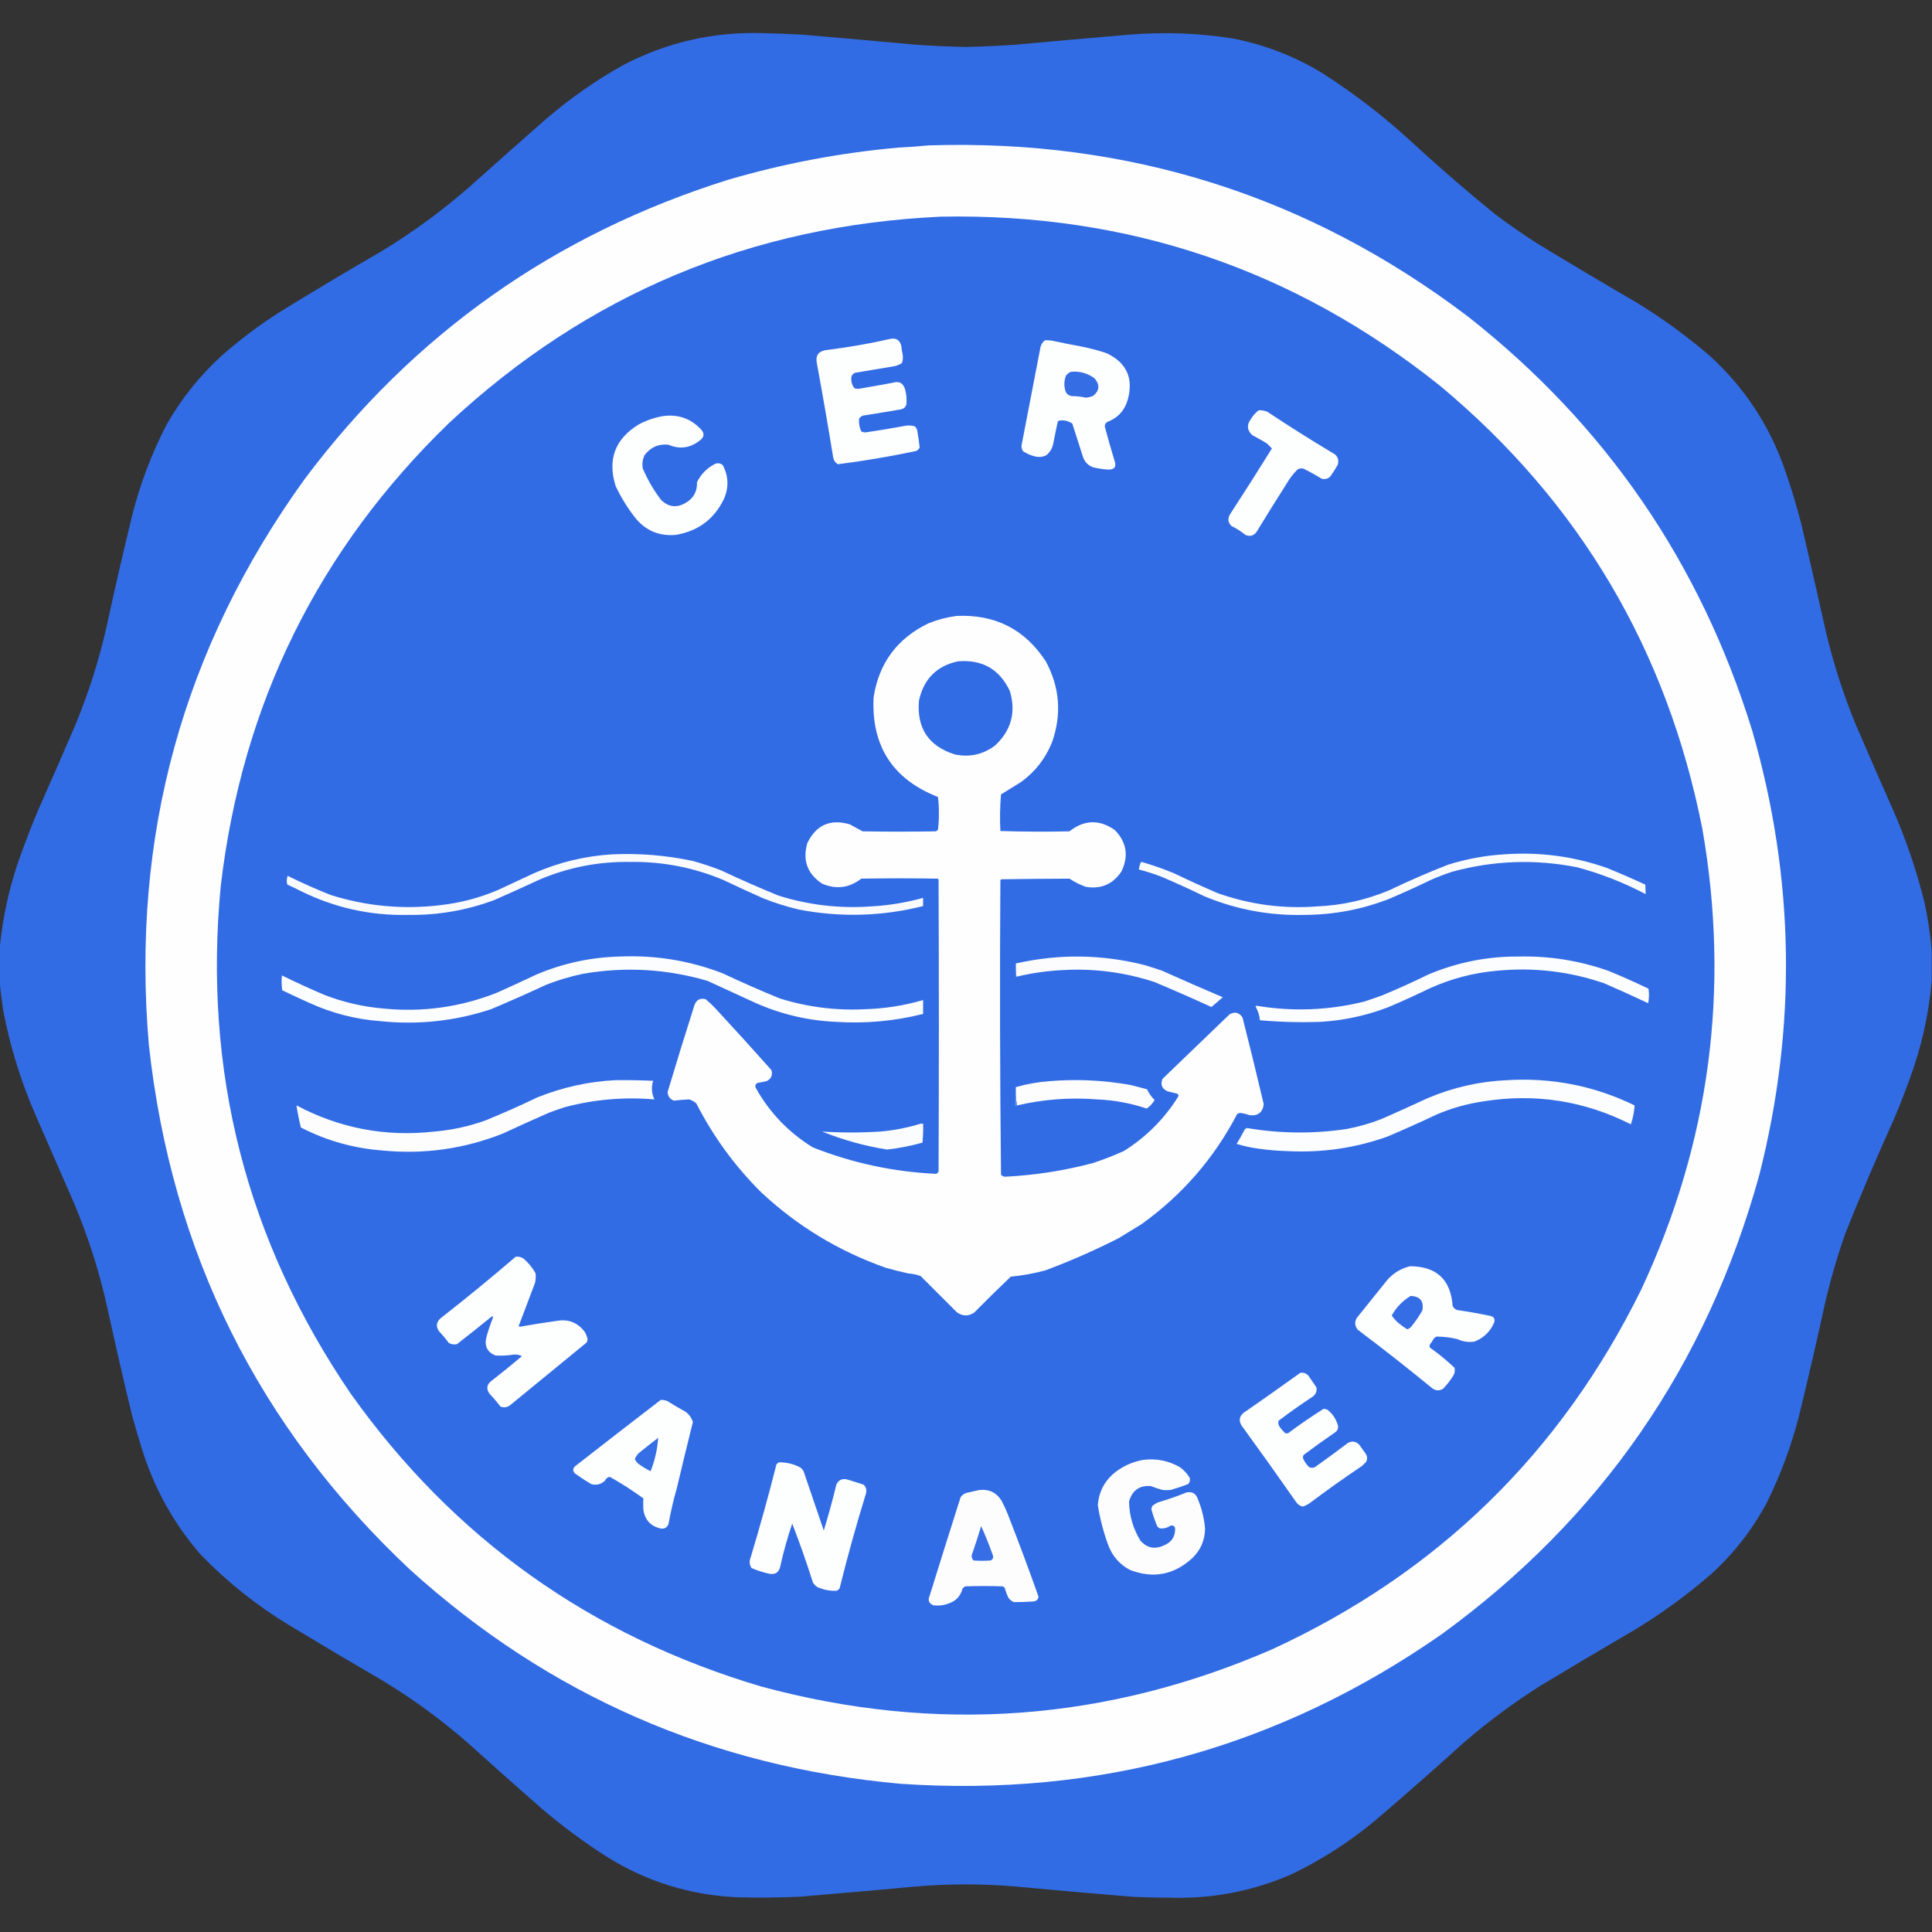 <?xml version="1.0" encoding="UTF-8"?>
<!DOCTYPE svg PUBLIC "-//W3C//DTD SVG 1.1//EN" "http://www.w3.org/Graphics/SVG/1.1/DTD/svg11.dtd">
<svg xmlns="http://www.w3.org/2000/svg" version="1.1" width="3063px" height="3063px" style="shape-rendering:geometricPrecision; text-rendering:geometricPrecision; image-rendering:optimizeQuality; fill-rule:evenodd; clip-rule:evenodd" xmlns:xlink="http://www.w3.org/1999/xlink">
<rect width="100%" height="100%" fill="#333333" stroke="none"/>
<g><path style="opacity:0.997" fill="#326ce5" d="M 3062.5,1506.5 C 3062.5,1522.83 3062.5,1539.17 3062.5,1555.5C 3057.85,1608.21 3046.35,1659.55 3028,1709.5C 3020.22,1731.06 3011.89,1752.39 3003,1773.5C 2975.96,1833.25 2950.29,1893.59 2926,1954.5C 2913.32,1990.23 2902.65,2026.57 2894,2063.5C 2880.77,2124.34 2866.77,2185.01 2852,2245.5C 2839.76,2292.98 2822.76,2338.64 2801,2382.5C 2778.33,2424.86 2749.16,2462.36 2713.5,2495C 2675.36,2528.15 2634.69,2557.81 2591.5,2584C 2541.24,2613.27 2491.24,2642.94 2441.5,2673C 2399.36,2699.74 2359.36,2729.41 2321.5,2762C 2275.06,2804.04 2228.06,2845.37 2180.5,2886C 2139.57,2920.15 2094.9,2948.82 2046.5,2972C 1984.49,2998.8 1919.65,3010.97 1852,3008.5C 1832.49,3008.51 1812.99,3008.01 1793.5,3007C 1732.8,3002.03 1672.14,2996.69 1611.5,2991C 1557.83,2986.33 1504.17,2986.33 1450.5,2991C 1389.86,2996.6 1329.19,3001.93 1268.5,3007C 1235.85,3008.51 1203.18,3008.84 1170.5,3008C 1095.43,3004.91 1026.1,2983.57 962.5,2944C 926.052,2920.77 891.385,2895.11 858.5,2867C 819.203,2832.7 780.203,2798.04 741.5,2763C 699.639,2726.47 654.972,2693.8 607.5,2665C 557.239,2635.73 507.239,2606.06 457.5,2576C 406.384,2544.91 359.884,2507.75 318,2464.5C 273.91,2413.68 242.244,2355.68 223,2290.5C 218.023,2274.59 213.356,2258.59 209,2242.5C 195.362,2185.98 182.362,2129.31 170,2072.5C 157.343,2015.53 139.676,1960.2 117,1906.5C 97.333,1861.5 77.667,1816.5 58,1771.5C 33.844,1716.88 16.177,1660.22 5,1601.5C 2.823,1586.72 0.99,1572.06 -0.5,1557.5C -0.5,1539.83 -0.5,1522.17 -0.5,1504.5C 4.114,1454.28 14.948,1405.28 32,1357.5C 40.779,1333.28 50.112,1309.28 60,1285.5C 79.942,1240.62 99.608,1195.62 119,1150.5C 140.137,1099.63 156.804,1047.29 169,993.5C 181.568,935.326 194.902,877.326 209,819.5C 221.616,768.647 239.95,719.981 264,673.5C 287.483,631.999 316.983,595.166 352.5,563C 380.555,538.478 410.221,516.145 441.5,496C 495.643,462.537 550.31,429.871 605.5,398C 654.34,368.243 700.34,334.577 743.5,297C 784.312,260.432 825.312,224.098 866.5,188C 903.735,156.107 943.735,128.107 986.5,104C 1056.07,67.351 1130.23,50.184 1209,52.5C 1230.18,52.988 1251.35,53.822 1272.5,55C 1332.85,60.135 1393.18,65.468 1453.5,71C 1479.31,72.739 1505.14,73.905 1531,74.5C 1556.86,73.87 1582.69,72.704 1608.5,71C 1668.82,65.468 1729.15,60.135 1789.5,55C 1844.76,50.372 1899.76,52.372 1954.5,61C 2005.17,70.886 2052.5,89.219 2096.5,116C 2144.68,146.833 2190.01,181.5 2232.5,220C 2276.98,261.16 2322.65,300.826 2369.5,339C 2390.95,355.113 2412.95,370.446 2435.5,385C 2487.84,416.837 2540.5,448.17 2593.5,479C 2634.8,504.152 2673.8,532.486 2710.5,564C 2765.71,614.232 2805.55,674.732 2830,745.5C 2839.88,773.807 2848.55,802.473 2856,831.5C 2869.26,888.442 2882.26,945.442 2895,1002.5C 2906.86,1052.42 2922.53,1101.08 2942,1148.5C 2961.39,1193.62 2981.06,1238.62 3001,1283.5C 3021.85,1331.04 3038.51,1380.04 3051,1430.5C 3056.48,1455.73 3060.32,1481.07 3062.5,1506.5 Z"/></g>
<g><path style="opacity:1" fill="#fefefe" d="M 1472.5,230.5 C 1790.39,220.336 2075.39,310.836 2327.5,502C 2545.62,673.593 2695.79,892.426 2778,1158.5C 2845.47,1392.43 2849.14,1627.43 2789,1863.5C 2705.53,2165.12 2537.7,2407.62 2285.5,2591C 2027.99,2770.47 1741.99,2849.47 1427.5,2828C 1129.2,2801.12 869.866,2687.79 649.5,2488C 409.81,2262.78 271.977,1985.62 236,1656.5C 207.629,1326.25 289.962,1027.25 483,759.5C 655.445,529.506 879.278,371.339 1154.5,285C 1242.76,259.149 1332.76,242.149 1424.5,234C 1440.68,233.24 1456.68,232.073 1472.5,230.5 Z"/></g>
<g><path style="opacity:1" fill="#326ce5" d="M 1491.5,343.5 C 1788.71,337.733 2052.71,427.233 2283.5,612C 2504.52,796.315 2643.02,1030.48 2699,1314.5C 2743.14,1568.25 2710.81,1811.59 2602,2044.5C 2474.27,2303.9 2279.1,2494.07 2016.5,2615C 1753.83,2729.05 1484.17,2748.71 1207.5,2674C 936.417,2593.79 719.251,2438.96 556,2209.5C 390.509,1966.55 321.842,1698.21 350,1404.5C 383.871,1116.27 504.371,871.768 711.5,671C 930.548,466.638 1190.55,357.472 1491.5,343.5 Z"/></g>
<g><path style="opacity:1" fill="#fdfefe" d="M 1410.5,537.5 C 1420.36,535.173 1426.52,538.839 1429,548.5C 1429.3,552.894 1429.97,557.227 1431,561.5C 1431.88,566.287 1431.55,570.953 1430,575.5C 1425.65,578.468 1420.82,580.302 1415.5,581C 1395.5,584.333 1375.5,587.666 1355.5,591C 1353,592.167 1351.17,594 1350,596.5C 1348.84,603.523 1350.34,609.856 1354.5,615.5C 1356.61,616.102 1358.77,616.435 1361,616.5C 1378.85,613.456 1396.69,610.289 1414.5,607C 1425.11,603.552 1431.94,607.052 1435,617.5C 1437.09,625.387 1437.76,633.387 1437,641.5C 1435.55,645.488 1432.72,647.988 1428.5,649C 1408.19,652.463 1387.85,655.796 1367.5,659C 1365.38,660.122 1363.54,661.622 1362,663.5C 1361.31,670.68 1362.48,677.514 1365.5,684C 1367.7,685.022 1370.04,685.522 1372.5,685.5C 1393.58,682.431 1414.58,678.931 1435.5,675C 1440.59,674.174 1445.59,674.508 1450.5,676C 1452.04,677.579 1453.21,679.413 1454,681.5C 1455.76,690.785 1457.1,700.118 1458,709.5C 1456.83,712 1455,713.833 1452.5,715C 1411.43,723.682 1370.1,730.682 1328.5,736C 1324.42,733.688 1321.92,730.188 1321,725.5C 1312.84,675.393 1304.18,625.393 1295,575.5C 1292.75,563.738 1297.59,556.904 1309.5,555C 1343.62,550.87 1377.29,545.037 1410.5,537.5 Z"/></g>
<g><path style="opacity:1" fill="#fdfefe" d="M 1656.5,539.5 C 1660.18,539.335 1663.85,539.501 1667.5,540C 1682.45,543.256 1697.45,546.256 1712.5,549C 1726.75,551.73 1740.75,555.396 1754.5,560C 1786.11,575.059 1797.28,599.559 1788,633.5C 1783.09,650.745 1772.26,662.578 1755.5,669C 1752.85,670.633 1751.52,672.967 1751.5,676C 1756.29,694.26 1761.45,712.427 1767,730.5C 1770.28,739.807 1767.12,744.473 1757.5,744.5C 1749.39,744.021 1741.39,742.854 1733.5,741C 1725.33,738.167 1719.83,732.667 1717,724.5C 1711.32,706.791 1705.65,689.124 1700,671.5C 1693.52,667.07 1686.36,665.57 1678.5,667C 1678,667.5 1677.5,668 1677,668.5C 1674.47,679.759 1672.14,691.092 1670,702.5C 1668.57,710.498 1664.74,716.998 1658.5,722C 1653.4,724.343 1648.06,725.01 1642.5,724C 1635.13,722.397 1628.3,719.563 1622,715.5C 1620.13,712.795 1619.3,709.795 1619.5,706.5C 1629.4,655.518 1639.23,604.518 1649,553.5C 1649.68,547.797 1652.18,543.13 1656.5,539.5 Z"/></g>
<g><path style="opacity:1" fill="#356de5" d="M 1697.5,589.5 C 1711.6,588.035 1724.26,591.535 1735.5,600C 1744.15,610.435 1743.15,619.768 1732.5,628C 1729.09,629.227 1725.59,630.06 1722,630.5C 1714.63,628.888 1707.13,628.054 1699.5,628C 1694.19,627.355 1690.69,624.522 1689,619.5C 1686.69,611.318 1687.02,603.318 1690,595.5C 1692.11,592.879 1694.61,590.879 1697.5,589.5 Z"/></g>
<g><path style="opacity:1" fill="#fdfefe" d="M 1995.5,650.5 C 2000.38,650.193 2005.05,651.026 2009.5,653C 2043.3,675.457 2077.63,697.124 2112.5,718C 2120.35,721.858 2123.18,728.025 2121,736.5C 2117.4,743.1 2113.4,749.434 2109,755.5C 2105.17,759.128 2100.67,760.295 2095.5,759C 2086.05,753.199 2076.38,747.866 2066.5,743C 2063.37,742.21 2060.37,742.543 2057.5,744C 2050.58,750.686 2044.75,758.186 2040,766.5C 2023.75,791.999 2007.75,817.665 1992,843.5C 1987.36,849.537 1981.53,851.037 1974.5,848C 1967.7,842.544 1960.37,837.877 1952.5,834C 1946.86,828.568 1946.02,822.401 1950,815.5C 1972.54,780.921 1994.71,746.087 2016.5,711C 2013.83,708.333 2011.17,705.667 2008.5,703C 2001,698.413 1993.33,694.08 1985.5,690C 1977.07,682.378 1976.24,673.878 1983,664.5C 1986.32,659.017 1990.49,654.351 1995.5,650.5 Z"/></g>
<g><path style="opacity:1" fill="#fdfefe" d="M 1052.5,659.5 C 1076.22,656.681 1096.05,664.014 1112,681.5C 1116.94,687.308 1116.44,692.641 1110.5,697.5C 1094.95,710.358 1077.95,712.858 1059.5,705C 1043.97,703.514 1031.47,709.014 1022,721.5C 1018.77,728.15 1017.77,735.15 1019,742.5C 1026.62,760.412 1036.29,777.079 1048,792.5C 1059.83,804.14 1073,805.64 1087.5,797C 1099.72,789.735 1105.55,778.902 1105,764.5C 1111.5,751.333 1121.33,741.5 1134.5,735C 1138.83,733.849 1142.66,734.682 1146,737.5C 1155,754.852 1155.67,772.519 1148,790.5C 1132.52,822.841 1107.02,842.008 1071.5,848C 1044.44,850.387 1022.61,840.887 1006,819.5C 994.217,804.27 984.217,787.937 976,770.5C 962.882,728.52 975.049,696.02 1012.5,673C 1025.19,666.179 1038.52,661.679 1052.5,659.5 Z"/></g>
<g><path style="opacity:1" fill="#fefefe" d="M 1516.5,976.5 C 1577.65,973.677 1624.82,997.677 1658,1048.5C 1680.15,1089.63 1683.48,1132.3 1668,1176.5C 1657.6,1202.48 1641.1,1223.65 1618.5,1240C 1608,1246.5 1597.5,1253 1587,1259.5C 1585.36,1278.74 1585.03,1298.08 1586,1317.5C 1622.43,1318.66 1658.93,1318.83 1695.5,1318C 1719.04,1299.5 1743.04,1298.83 1767.5,1316C 1786.17,1335.26 1789.67,1357.1 1778,1381.5C 1764.57,1401.79 1745.74,1409.96 1721.5,1406C 1712.28,1402.72 1703.61,1398.39 1695.5,1393C 1659.51,1393.13 1623.51,1393.47 1587.5,1394C 1587,1394.5 1586.5,1395 1586,1395.5C 1585,1551.25 1585.34,1706.91 1587,1862.5C 1589.13,1864.85 1591.8,1865.85 1595,1865.5C 1641.63,1863.08 1687.46,1855.91 1732.5,1844C 1749.17,1838.5 1765.5,1832.17 1781.5,1825C 1817,1802.83 1845.83,1774 1868,1738.5C 1868.71,1736.63 1868.21,1735.13 1866.5,1734C 1861.17,1732.67 1855.83,1731.33 1850.5,1730C 1842.01,1725.85 1839.51,1719.35 1843,1710.5C 1878.5,1676.33 1914,1642.17 1949.5,1608C 1958.07,1603.42 1964.91,1605.26 1970,1613.5C 1981.6,1659.09 1992.76,1704.75 2003.5,1750.5C 2001.91,1763.59 1994.58,1769.42 1981.5,1768C 1976.9,1766.52 1972.23,1765.36 1967.5,1764.5C 1965.37,1764.52 1963.37,1765.02 1961.5,1766C 1924.81,1836.37 1874.14,1894.7 1809.5,1941C 1797.5,1948.33 1785.5,1955.67 1773.5,1963C 1735.77,1982.2 1697.11,1999.2 1657.5,2014C 1639.46,2018.88 1621.13,2022.21 1602.5,2024C 1582.86,2042.64 1563.53,2061.64 1544.5,2081C 1534.84,2087.3 1525.51,2086.96 1516.5,2080C 1497.5,2061 1478.5,2042 1459.5,2023C 1453.4,2020.78 1447.07,2019.44 1440.5,2019C 1428.39,2016.38 1416.39,2013.38 1404.5,2010C 1329.81,1983.68 1263.81,1943.68 1206.5,1890C 1164.88,1848.57 1130.71,1801.74 1104,1749.5C 1100.7,1746.43 1096.87,1744.27 1092.5,1743C 1084.46,1743.34 1076.46,1744.01 1068.5,1745C 1062.04,1742.54 1058.71,1737.88 1058.5,1731C 1072.27,1685.03 1086.43,1639.2 1101,1593.5C 1104.01,1585.25 1109.84,1582.08 1118.5,1584C 1123.94,1588.44 1129.11,1593.27 1134,1598.5C 1164.04,1630.87 1193.7,1663.53 1223,1696.5C 1225.28,1704.44 1222.78,1710.27 1215.5,1714C 1210.52,1715.11 1205.52,1716.11 1200.5,1717C 1197.79,1718.86 1196.96,1721.36 1198,1724.5C 1219.97,1763.81 1250.14,1795.31 1288.5,1819C 1351.44,1843.94 1416.77,1857.94 1484.5,1861C 1486,1860.17 1487.17,1859 1488,1857.5C 1488.67,1703.17 1488.67,1548.83 1488,1394.5C 1487.5,1394 1487,1393.5 1486.5,1393C 1446.17,1392.33 1405.83,1392.33 1365.5,1393C 1346.4,1407.78 1325.74,1410.45 1303.5,1401C 1279.86,1385.27 1272.02,1363.77 1280,1336.5C 1294.12,1307.69 1316.62,1297.86 1347.5,1307C 1354.2,1310.68 1360.87,1314.35 1367.5,1318C 1406.17,1318.67 1444.83,1318.67 1483.5,1318C 1484.93,1317.53 1486.1,1316.7 1487,1315.5C 1488.14,1306.93 1488.64,1298.26 1488.5,1289.5C 1488.64,1280.74 1488.14,1272.07 1487,1263.5C 1415.26,1235.39 1381.26,1182.72 1385,1105.5C 1393.52,1050.98 1422.69,1011.81 1472.5,988C 1486.82,982.311 1501.49,978.477 1516.5,976.5 Z"/></g>
<g><path style="opacity:1" fill="#326ce5" d="M 1518.5,1048.5 C 1557.11,1045.21 1584.61,1060.87 1601,1095.5C 1611.08,1129.25 1603.25,1158.09 1577.5,1182C 1558.36,1196.36 1537.03,1201.03 1513.5,1196C 1471.89,1182.7 1453.06,1154.2 1457,1110.5C 1464.39,1076.61 1484.89,1055.95 1518.5,1048.5 Z"/></g>
<g><path style="opacity:1" fill="#fafbfe" d="M 970.5,1354.5 C 1013.65,1352.5 1056.31,1356 1098.5,1365C 1113.76,1369.2 1128.76,1374.2 1143.5,1380C 1173.48,1394.16 1203.81,1407.49 1234.5,1420C 1282.38,1434.96 1331.38,1440.62 1381.5,1437C 1409.36,1435.44 1436.69,1430.94 1463.5,1423.5C 1463.5,1427.83 1463.5,1432.17 1463.5,1436.5C 1398.28,1452.87 1332.62,1454.7 1266.5,1442C 1247.04,1437.4 1228.04,1431.4 1209.5,1424C 1188.38,1414.61 1167.38,1404.94 1146.5,1395C 1099.87,1375.45 1051.21,1365.95 1000.5,1366.5C 950.515,1365.58 902.515,1374.74 856.5,1394C 832.285,1405.27 807.952,1416.27 783.5,1427C 739.528,1443.35 694.028,1451.19 647,1450.5C 587.4,1451.78 530.9,1439.28 477.5,1413C 470.288,1409.23 462.955,1405.73 455.5,1402.5C 454.269,1397.8 454.436,1393.13 456,1388.5C 478.399,1399.63 501.232,1409.8 524.5,1419C 581.281,1436.82 639.281,1442.15 698.5,1435C 730.034,1431.43 760.367,1423.43 789.5,1411C 808.864,1401.98 828.197,1392.98 847.5,1384C 886.9,1366.89 927.9,1357.05 970.5,1354.5 Z"/></g>
<g><path style="opacity:1" fill="#fbfcfe" d="M 2384.5,1354.5 C 2440.42,1350.38 2494.76,1357.55 2547.5,1376C 2568.08,1384.36 2588.41,1393.19 2608.5,1402.5C 2608.78,1407.52 2608.95,1412.52 2609,1417.5C 2574.43,1399.3 2538.26,1385.13 2500.5,1375C 2433.88,1361.83 2367.88,1364.16 2302.5,1382C 2290.95,1385.78 2279.61,1390.11 2268.5,1395C 2246.74,1405.55 2224.74,1415.55 2202.5,1425C 2159.3,1441.84 2114.47,1450.34 2068,1450.5C 2013.02,1451.88 1960.18,1442.04 1909.5,1421C 1887.07,1410.12 1864.4,1399.79 1841.5,1390C 1829.69,1385.45 1817.69,1381.62 1805.5,1378.5C 1806.02,1375.11 1806.86,1371.78 1808,1368.5C 1808.39,1367.57 1809.05,1366.91 1810,1366.5C 1827.86,1371.67 1845.36,1377.84 1862.5,1385C 1884.93,1395.88 1907.6,1406.21 1930.5,1416C 1981.61,1434.14 2034.27,1441.14 2088.5,1437C 2128.41,1435.25 2166.74,1426.59 2203.5,1411C 2233.67,1396.5 2264.34,1383.17 2295.5,1371C 2324.63,1361.83 2354.3,1356.33 2384.5,1354.5 Z"/></g>
<g><path style="opacity:1" fill="#fcfdfe" d="M 982.5,1516.5 C 1038.75,1514.03 1093.08,1522.87 1145.5,1543C 1175.48,1557.16 1205.81,1570.49 1236.5,1583C 1280.44,1596.7 1325.44,1602.36 1371.5,1600C 1402.84,1599.08 1433.5,1594.25 1463.5,1585.5C 1463.5,1592.83 1463.5,1600.17 1463.5,1607.5C 1417.87,1618.95 1371.54,1623.12 1324.5,1620C 1279.5,1617.89 1236.5,1607.56 1195.5,1589C 1170.79,1577.6 1146.13,1566.26 1121.5,1555C 1056.4,1535.99 990.403,1532.32 923.5,1544C 904.052,1548.16 885.052,1553.82 866.5,1561C 837.402,1574.55 808.069,1587.55 778.5,1600C 721.553,1618.8 663.219,1625.13 603.5,1619C 564.04,1616.05 526.374,1606.39 490.5,1590C 476.047,1583.52 461.714,1576.85 447.5,1570C 446.353,1562.25 446.186,1554.41 447,1546.5C 468.896,1557.24 491.063,1567.41 513.5,1577C 544.082,1588.93 575.749,1596.26 608.5,1599C 670.259,1605.03 729.926,1596.69 787.5,1574C 808.62,1564.61 829.62,1554.94 850.5,1545C 892.795,1527.11 936.795,1517.61 982.5,1516.5 Z"/></g>
<g><path style="opacity:1" fill="#fcfcfe" d="M 1611.5,1548.5 C 1610.51,1541.69 1610.18,1534.69 1610.5,1527.5C 1678.65,1512.05 1746.65,1512.88 1814.5,1530C 1823.91,1532.8 1833.24,1535.8 1842.5,1539C 1874.35,1553.39 1906.35,1567.39 1938.5,1581C 1932.65,1586.35 1926.65,1591.52 1920.5,1596.5C 1890.71,1582.85 1860.71,1569.68 1830.5,1557C 1783.1,1541.42 1734.43,1535.09 1684.5,1538C 1659.81,1539.21 1635.48,1542.71 1611.5,1548.5 Z"/></g>
<g><path style="opacity:1" fill="#fcfdfe" d="M 2407.5,1516.5 C 2456.25,1515.39 2503.58,1522.89 2549.5,1539C 2571.13,1547.82 2592.46,1557.32 2613.5,1567.5C 2614.71,1575.19 2614.54,1582.85 2613,1590.5C 2590.06,1579.61 2566.89,1569.11 2543.5,1559C 2488.36,1540.02 2431.69,1533.36 2373.5,1539C 2336.21,1542.24 2300.54,1551.57 2266.5,1567C 2244.74,1577.55 2222.74,1587.55 2200.5,1597C 2166.35,1610.03 2131.02,1617.69 2094.5,1620C 2062.1,1621.2 2029.77,1620.37 1997.5,1617.5C 1996.71,1609.65 1994.37,1602.31 1990.5,1595.5C 1991,1595.17 1991.5,1594.83 1992,1594.5C 2049.27,1604.04 2106.11,1601.87 2162.5,1588C 2172.23,1584.87 2181.9,1581.53 2191.5,1578C 2216.13,1567.78 2240.47,1556.78 2264.5,1545C 2310.32,1525.67 2357.99,1516.17 2407.5,1516.5 Z"/></g>
<g><path style="opacity:1" fill="#638fea" d="M 1610.5,1527.5 C 1610.18,1534.69 1610.51,1541.69 1611.5,1548.5C 1611.44,1549.04 1611.11,1549.38 1610.5,1549.5C 1609.18,1542.01 1609.18,1534.68 1610.5,1527.5 Z"/></g>
<g><path style="opacity:1" fill="#fdfdfe" d="M 975.5,1712.5 C 995.514,1712.3 1015.51,1712.63 1035.5,1713.5C 1032.35,1723.59 1033.02,1733.42 1037.5,1743C 989.792,1738.93 942.792,1742.93 896.5,1755C 887.758,1757.8 879.092,1760.8 870.5,1764C 846.048,1774.73 821.715,1785.73 797.5,1797C 736.1,1821.43 672.433,1830.43 606.5,1824C 560.749,1820.61 517.582,1808.44 477,1787.5C 474.141,1775.87 471.807,1764.2 470,1752.5C 538.448,1788.81 611.281,1802.65 688.5,1794C 716.629,1791.64 743.963,1785.64 770.5,1776C 797.854,1764.82 824.854,1752.82 851.5,1740C 891.414,1723.85 932.748,1714.68 975.5,1712.5 Z"/></g>
<g><path style="opacity:1" fill="#fdfdfe" d="M 1612.5,1752.5 C 1610.53,1743.22 1609.86,1733.56 1610.5,1723.5C 1628.01,1718.52 1646.01,1715.36 1664.5,1714C 1707.11,1710.55 1749.44,1712.55 1791.5,1720C 1800.54,1722.18 1809.54,1724.51 1818.5,1727C 1821.52,1733.39 1825.52,1739.05 1830.5,1744C 1827.36,1749.44 1823.19,1753.94 1818,1757.5C 1792.55,1748.95 1766.38,1744.12 1739.5,1743C 1696.64,1739.61 1654.31,1742.78 1612.5,1752.5 Z"/></g>
<g><path style="opacity:1" fill="#fcfdfe" d="M 2389.5,1712.5 C 2460.43,1708.21 2527.76,1721.54 2591.5,1752.5C 2590.94,1762.64 2588.94,1772.64 2585.5,1782.5C 2511.91,1745.24 2434.24,1733.07 2352.5,1746C 2326.59,1749.73 2301.59,1756.73 2277.5,1767C 2251.74,1779.22 2225.74,1790.88 2199.5,1802C 2148.41,1820.14 2095.75,1827.8 2041.5,1825C 2025.76,1824.57 2010.09,1823.24 1994.5,1821C 1982.94,1819.42 1971.6,1816.92 1960.5,1813.5C 1964.92,1806.33 1969.09,1799 1973,1791.5C 1973.92,1789.69 1975.42,1788.69 1977.5,1788.5C 2029.77,1797.25 2082.1,1797.75 2134.5,1790C 2153.69,1786.43 2172.35,1781.1 2190.5,1774C 2214.92,1763.29 2239.25,1752.29 2263.5,1741C 2303.91,1723.9 2345.91,1714.4 2389.5,1712.5 Z"/></g>
<g><path style="opacity:1" fill="#6791eb" d="M 1610.5,1723.5 C 1609.86,1733.56 1610.53,1743.22 1612.5,1752.5C 1611.79,1753.4 1610.79,1753.74 1609.5,1753.5C 1609.17,1743.32 1609.51,1733.32 1610.5,1723.5 Z"/></g>
<g><path style="opacity:1" fill="#fbfcfe" d="M 1459.5,1781.5 C 1460.83,1781.5 1462.17,1781.5 1463.5,1781.5C 1463.83,1791.52 1463.5,1801.52 1462.5,1811.5C 1444.15,1816.67 1425.48,1820.34 1406.5,1822.5C 1371.07,1816.89 1336.73,1807.39 1303.5,1794C 1334.14,1795.94 1364.81,1795.94 1395.5,1794C 1417.4,1792.08 1438.73,1787.91 1459.5,1781.5 Z"/></g>
<g><path style="opacity:1" fill="#fdfefe" d="M 817.5,1992.5 C 821.869,1991.92 825.869,1992.76 829.5,1995C 837.509,2001.67 844.009,2009.5 849,2018.5C 849.772,2023.9 849.439,2029.24 848,2034.5C 839.673,2056.49 831.34,2078.49 823,2100.5C 822.251,2101.64 822.417,2102.64 823.5,2103.5C 843.43,2100.01 863.43,2096.84 883.5,2094C 901.597,2091.14 916.097,2096.97 927,2111.5C 929.211,2115.08 930.711,2118.92 931.5,2123C 931.458,2124.97 930.958,2126.8 930,2128.5C 889.5,2161.67 849,2194.83 808.5,2228C 803.785,2231.4 798.785,2232.07 793.5,2230C 788.041,2222.87 782.208,2216.04 776,2209.5C 770.513,2201.57 771.68,2194.74 779.5,2189C 795.79,2176.38 811.79,2163.38 827.5,2150C 823.573,2148.07 819.406,2147.24 815,2147.5C 805.219,2149.1 795.386,2149.6 785.5,2149C 772.648,2143.8 767.814,2134.3 771,2120.5C 773.765,2110.31 777.098,2100.31 781,2090.5C 781.781,2089.06 781.614,2087.72 780.5,2086.5C 761.977,2101.52 743.311,2116.36 724.5,2131C 719.816,2132.1 715.483,2131.44 711.5,2129C 706.69,2122.56 701.524,2116.39 696,2110.5C 690.796,2102.97 691.629,2096.13 698.5,2090C 738.937,2058.39 778.604,2025.89 817.5,1992.5 Z"/></g>
<g><path style="opacity:1" fill="#fdfefe" d="M 2235.5,2007.5 C 2277.5,2007.66 2300,2028.66 2303,2070.5C 2304.56,2073.73 2307.06,2075.9 2310.5,2077C 2327.6,2079.46 2344.6,2082.46 2361.5,2086C 2367.96,2086.78 2370.46,2090.28 2369,2096.5C 2362.72,2111.11 2352.22,2121.28 2337.5,2127C 2328.09,2128.35 2319.09,2127.02 2310.5,2123C 2299.61,2120.44 2288.61,2119.11 2277.5,2119C 2275.71,2119.78 2274.21,2120.95 2273,2122.5C 2271.25,2125.67 2269.25,2128.67 2267,2131.5C 2266.33,2133.17 2266.33,2134.83 2267,2136.5C 2280.74,2146.21 2293.74,2156.88 2306,2168.5C 2307.11,2173.61 2306.11,2178.28 2303,2182.5C 2298.59,2189.58 2293.43,2196.08 2287.5,2202C 2281.12,2205.53 2275.12,2204.86 2269.5,2200C 2231.3,2168.66 2192.47,2138.16 2153,2108.5C 2147.87,2102.68 2147.2,2096.34 2151,2089.5C 2167.33,2069.17 2183.67,2048.83 2200,2028.5C 2209.77,2017.87 2221.61,2010.87 2235.5,2007.5 Z"/></g>
<g><path style="opacity:1" fill="#356de5" d="M 2236.5,2054.5 C 2251.53,2055.34 2257.7,2063.01 2255,2077.5C 2250.08,2086.35 2244.41,2094.69 2238,2102.5C 2236.21,2104.96 2233.88,2106.62 2231,2107.5C 2225.92,2104.37 2221.09,2100.87 2216.5,2097C 2212.58,2093.58 2209.24,2089.75 2206.5,2085.5C 2213.8,2072.53 2223.8,2062.2 2236.5,2054.5 Z"/></g>
<g><path style="opacity:1" fill="#fdfefe" d="M 2061.5,2176.5 C 2066.35,2175.78 2070.52,2177.12 2074,2180.5C 2078.33,2186.83 2082.67,2193.17 2087,2199.5C 2088.12,2205.42 2086.29,2210.26 2081.5,2214C 2062.89,2226.22 2044.73,2239.05 2027,2252.5C 2026.16,2256.12 2026.83,2259.45 2029,2262.5C 2031.48,2265.95 2034.31,2269.12 2037.5,2272C 2039.17,2272.67 2040.83,2272.67 2042.5,2272C 2060.74,2258.39 2079.4,2245.56 2098.5,2233.5C 2100.58,2233.69 2102.58,2234.19 2104.5,2235C 2113.26,2241.91 2118.92,2250.74 2121.5,2261.5C 2121.55,2265.56 2119.89,2268.72 2116.5,2271C 2099.74,2282.47 2083.24,2294.3 2067,2306.5C 2065.7,2308.36 2065.37,2310.36 2066,2312.5C 2068.31,2317.61 2071.47,2322.11 2075.5,2326C 2079.81,2327.88 2083.81,2327.21 2087.5,2324C 2104.01,2312.24 2120.34,2300.24 2136.5,2288C 2143.4,2284.02 2149.57,2284.86 2155,2290.5C 2158.33,2295.17 2161.67,2299.83 2165,2304.5C 2167.79,2308.67 2168.12,2313 2166,2317.5C 2163.83,2319.67 2161.67,2321.83 2159.5,2324C 2131.31,2342.93 2103.64,2362.6 2076.5,2383C 2073.06,2385.39 2069.39,2387.22 2065.5,2388.5C 2061.11,2387.62 2057.61,2385.29 2055,2381.5C 2026.39,2340.56 1997.39,2299.89 1968,2259.5C 1963.8,2251.98 1964.96,2245.48 1971.5,2240C 2001.74,2219.06 2031.74,2197.89 2061.5,2176.5 Z"/></g>
<g><path style="opacity:1" fill="#fdfefe" d="M 1047.5,2219.5 C 1050.94,2219.3 1054.27,2219.8 1057.5,2221C 1067,2226.92 1076.67,2232.59 1086.5,2238C 1092.32,2242.14 1096.32,2247.64 1098.5,2254.5C 1089.79,2289.45 1081.29,2324.45 1073,2359.5C 1067.7,2378.02 1063.37,2396.68 1060,2415.5C 1058.23,2421.1 1054.39,2423.77 1048.5,2423.5C 1032.08,2420.24 1022.58,2410.24 1020,2393.5C 1019.67,2387.48 1019.67,2381.48 1020,2375.5C 1002.95,2363.15 985.283,2351.81 967,2341.5C 963.37,2341.8 960.87,2343.63 959.5,2347C 953.377,2353.13 946.044,2355.13 937.5,2353C 928.563,2347.73 919.897,2342.06 911.5,2336C 907.646,2331.81 907.979,2327.81 912.5,2324C 957.4,2288.92 1002.4,2254.09 1047.5,2219.5 Z"/></g>
<g><path style="opacity:1" fill="#366ee5" d="M 1043.5,2279.5 C 1042.25,2297.53 1038.25,2315.2 1031.5,2332.5C 1024.83,2329.17 1018.5,2325.34 1012.5,2321C 1009.72,2318.89 1007.72,2316.22 1006.5,2313C 1008,2309.67 1010,2306.67 1012.5,2304C 1022.73,2295.59 1033.07,2287.42 1043.5,2279.5 Z"/></g>
<g><path style="opacity:1" fill="#fdfdfe" d="M 1812.5,2314.5 C 1833.2,2311.9 1852.53,2315.74 1870.5,2326C 1876.71,2330.54 1881.88,2336.04 1886,2342.5C 1887.23,2346.59 1886.39,2350.09 1883.5,2353C 1874.65,2356.4 1865.65,2359.4 1856.5,2362C 1851.83,2362.67 1847.17,2362.67 1842.5,2362C 1836.38,2360.4 1830.38,2358.4 1824.5,2356C 1806.43,2354.71 1794.93,2362.88 1790,2380.5C 1790.31,2402.77 1796.31,2423.44 1808,2442.5C 1818.47,2454.33 1830.97,2456.83 1845.5,2450C 1857.81,2444.86 1863.65,2435.69 1863,2422.5C 1861.67,2418.9 1859.17,2417.73 1855.5,2419C 1850.29,2422.45 1844.62,2423.78 1838.5,2423C 1837.42,2422.04 1836.25,2421.21 1835,2420.5C 1831.33,2411.66 1828.16,2402.66 1825.5,2393.5C 1825.52,2391.37 1826.02,2389.37 1827,2387.5C 1829.56,2385.27 1832.4,2383.44 1835.5,2382C 1851.12,2377.46 1866.46,2372.13 1881.5,2366C 1890.25,2364.47 1896.09,2367.97 1899,2376.5C 1905.31,2391.57 1909.15,2407.24 1910.5,2423.5C 1910.26,2441.81 1903.59,2457.31 1890.5,2470C 1861.46,2496.84 1828.46,2503.18 1791.5,2489C 1775.03,2480.27 1763.53,2467.1 1757,2449.5C 1749.46,2429.01 1743.96,2408.01 1740.5,2386.5C 1742.16,2364.33 1751.83,2346.5 1769.5,2333C 1782.39,2323.43 1796.73,2317.26 1812.5,2314.5 Z"/></g>
<g><path style="opacity:1" fill="#fdfefe" d="M 1234.5,2318.5 C 1247.02,2318.14 1258.68,2320.97 1269.5,2327C 1271.36,2328.56 1272.86,2330.39 1274,2332.5C 1284.66,2363.82 1295.33,2395.16 1306,2426.5C 1313.45,2402.37 1320.11,2378.04 1326,2353.5C 1329.84,2345.84 1336.01,2343.34 1344.5,2346C 1352.92,2348.47 1361.25,2351.14 1369.5,2354C 1373.13,2357.83 1374.29,2362.33 1373,2367.5C 1357.59,2417.46 1343.59,2467.79 1331,2518.5C 1329.79,2520.05 1328.29,2521.22 1326.5,2522C 1315.68,2522.47 1305.34,2520.47 1295.5,2516C 1293,2514.17 1290.83,2512 1289,2509.5C 1278.99,2477.81 1267.99,2446.48 1256,2415.5C 1248.43,2437.77 1242.1,2460.43 1237,2483.5C 1234.82,2493.03 1228.99,2496.86 1219.5,2495C 1209.81,2492.91 1200.47,2489.91 1191.5,2486C 1188.08,2480.82 1187.58,2475.32 1190,2469.5C 1204.81,2420.46 1218.47,2371.13 1231,2321.5C 1232.15,2320.36 1233.31,2319.36 1234.5,2318.5 Z"/></g>
<g><path style="opacity:1" fill="#fdfdfe" d="M 1551.5,2362.5 C 1567.51,2360.26 1579.68,2365.93 1588,2379.5C 1592.58,2388.25 1596.58,2397.25 1600,2406.5C 1616.2,2447.95 1631.7,2489.62 1646.5,2531.5C 1645.61,2536.31 1642.61,2538.81 1637.5,2539C 1627.5,2539.72 1617.5,2540.05 1607.5,2540C 1604.1,2538.6 1601.26,2536.43 1599,2533.5C 1596.43,2528.36 1594.43,2523.03 1593,2517.5C 1592.1,2516.3 1590.93,2515.47 1589.5,2515C 1569.83,2514.33 1550.17,2514.33 1530.5,2515C 1528.71,2515.78 1527.21,2516.95 1526,2518.5C 1523.04,2530.13 1515.87,2537.97 1504.5,2542C 1496.42,2545.12 1488.09,2546.12 1479.5,2545C 1472.48,2541.83 1470.65,2536.67 1474,2529.5C 1490.14,2477.43 1506.47,2425.43 1523,2373.5C 1525.26,2370.57 1528.1,2368.4 1531.5,2367C 1538.29,2365.45 1544.96,2363.95 1551.5,2362.5 Z"/></g>
<g><path style="opacity:1" fill="#376ee5" d="M 1555.5,2419.5 C 1562.32,2434.45 1568.49,2449.79 1574,2465.5C 1575.38,2469.54 1574.21,2472.37 1570.5,2474C 1561.5,2474.67 1552.5,2474.67 1543.5,2474C 1540.05,2470.33 1539.55,2466.17 1542,2461.5C 1546.81,2447.57 1551.31,2433.57 1555.5,2419.5 Z"/></g>
</svg>
